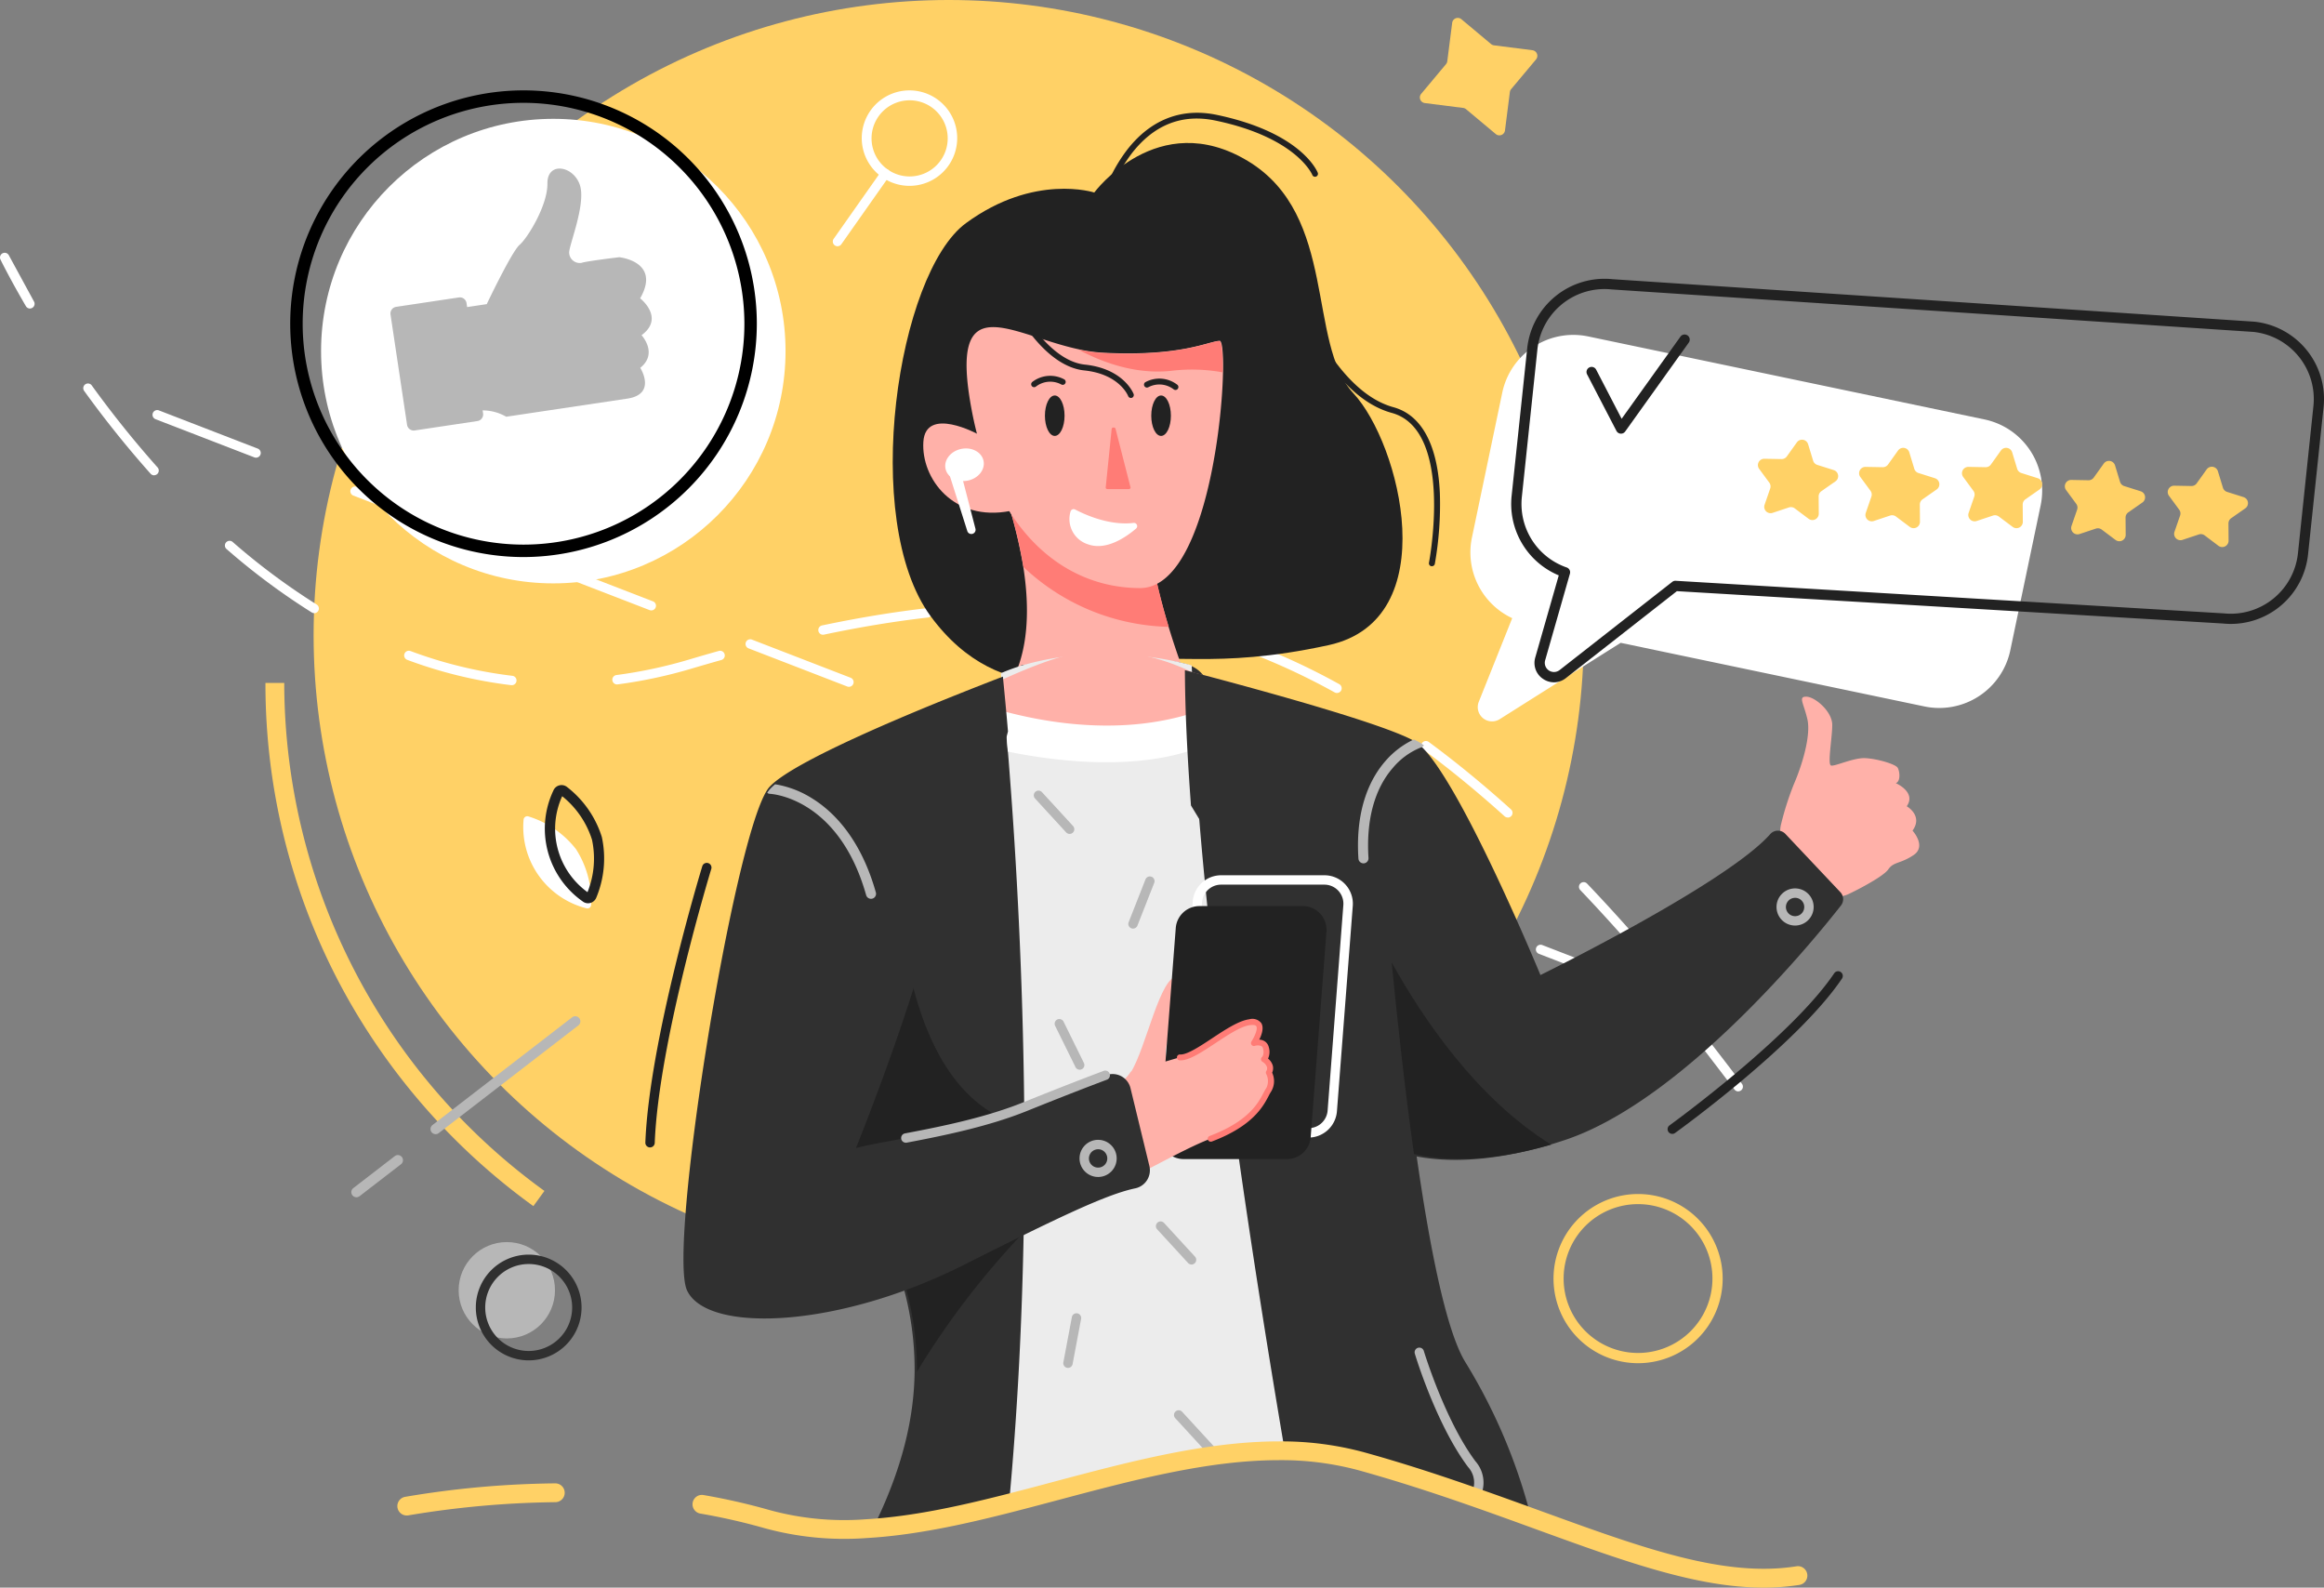 <svg xmlns="http://www.w3.org/2000/svg" width="402.61" height="275" viewBox="0 0 402.61 275">
  <rect x="0" y="0" width="402.61" height="275" fill="#808080" stroke="none"/>
  <g id="reliable" transform="translate(-0.035)">
    <g id="Ñëîé_1" data-name="Ñëîé 1" transform="translate(0.035 0)">
      <circle id="Ellipse_18" data-name="Ellipse 18" cx="110.023" cy="110.023" r="110.023" transform="translate(54.329)" fill="#ffd166"/>
      <path id="Path_175" data-name="Path 175" d="M855.705,576.16s7.756,2.021,8.564,8.484c.407,3.211-5.016,6.39-10.694,10.487-1.14.814-2.289,1.681-3.4,2.585Z" transform="translate(-678.483 -459.841)" fill="#2e4faa"/>
      <path id="Path_176" data-name="Path 176" d="M5.223,224.826a.814.814,0,0,1-.7-.407c-2.865-4.907-4.4-8.061-4.412-8.093a.814.814,0,0,1,1.447-.743l4.373,8.038a.814.814,0,0,1-.714,1.2Z" transform="translate(-0.035 -171.383)" fill="#fff"/>
      <path id="Path_177" data-name="Path 177" d="M340.541,435.806a.838.838,0,0,1-.293-.055l-17.119-6.616a.814.814,0,1,1,.586-1.518l17.121,6.616a.814.814,0,0,1-.3,1.573Zm2.566-3.84a.814.814,0,0,1-.611-.287c-4.121-4.839-8.238-9.418-12.235-13.608a.814.814,0,0,1,1.178-1.123c4.017,4.213,8.154,8.814,12.3,13.678a.814.814,0,0,1-.092,1.146A.8.8,0,0,1,343.107,431.966ZM306.3,422.574a.837.837,0,0,1-.293-.055L288.889,415.9a.814.814,0,1,1,.586-1.518L306.6,421a.814.814,0,0,1-.3,1.573Zm-34.24-13.228a.794.794,0,0,1-.293-.055l-17.119-6.616a.814.814,0,1,1,.586-1.518l17.121,6.616a.814.814,0,0,1-.3,1.573Zm45.655-3.834a.814.814,0,0,1-.545-.2c-4.715-4.255-9.463-8.14-14.117-11.577a.814.814,0,1,1,.967-1.311c4.695,3.46,9.487,7.387,14.245,11.679a.814.814,0,0,1-.545,1.425Zm-79.89-9.4a.829.829,0,0,1-.293-.055l-17.119-6.616a.815.815,0,0,1,.586-1.52l17.121,6.616a.814.814,0,0,1-.3,1.575Zm50.3-12.162a.8.8,0,0,1-.393-.1A115.442,115.442,0,0,0,271.18,376.3a.814.814,0,0,1,.554-1.53,116.723,116.723,0,0,1,16.791,7.65.814.814,0,0,1-.395,1.526Zm-84.549-1.07a.83.83,0,0,1-.293-.055l-17.119-6.616a.814.814,0,0,1,.586-1.518l17.121,6.616a.814.814,0,0,1-.3,1.573Zm-58.449-.291a.769.769,0,0,1-.1,0,77.8,77.8,0,0,1-17.97-4.381.814.814,0,1,1,.568-1.526,76.113,76.113,0,0,0,17.6,4.286.815.815,0,0,1-.1,1.628Zm18.3-.122a.816.816,0,0,1-.1-1.628,81.265,81.265,0,0,0,12.617-2.7c1.728-.513,3.46-1.018,5.112-1.477a.815.815,0,0,1,.44,1.569c-1.655.464-3.368.959-5.088,1.469a82.833,82.833,0,0,1-12.864,2.755.873.873,0,0,1-.114.008Zm35.656-8.608a.814.814,0,0,1-.167-1.61c6.325-1.333,12.44-2.338,18.179-2.99a.814.814,0,0,1,.183,1.618c-5.688.645-11.753,1.642-18.027,2.965A.818.818,0,0,1,199.088,373.859Zm54.664-2.224a.857.857,0,0,1-.142-.012,114.726,114.726,0,0,0-18.112-1.689.814.814,0,1,1,.024-1.628,116.573,116.573,0,0,1,18.381,1.714.814.814,0,0,1-.142,1.616Zm-142.81-1.518a.815.815,0,0,1-.429-.124A116.661,116.661,0,0,1,95.7,358.968a.814.814,0,0,1,1.068-1.221,115.105,115.105,0,0,0,14.6,10.875.814.814,0,0,1-.431,1.506Zm58.406-.468a.83.83,0,0,1-.293-.055l-17.125-6.616a.814.814,0,0,1,.586-1.518l17.121,6.616a.814.814,0,0,1-.3,1.573Zm-34.24-13.228a.787.787,0,0,1-.293-.055L117.7,349.749a.814.814,0,0,1,.586-1.518l17.121,6.616a.814.814,0,0,1-.3,1.573ZM83.214,346.245a.814.814,0,0,1-.611-.271,179.115,179.115,0,0,1-11.541-14.384.814.814,0,0,1,1.313-.957A178.25,178.25,0,0,0,83.81,344.88a.814.814,0,0,1-.611,1.355Zm17.652-3.053a.787.787,0,0,1-.293-.055l-17.119-6.614A.815.815,0,1,1,84.04,335l17.121,6.616a.814.814,0,0,1-.3,1.573Z" transform="translate(-56.509 -263.914)" fill="#fff"/>
      <path id="Path_178" data-name="Path 178" d="M1467.88,900.857a.814.814,0,0,1-.647-.32l-5.568-7.271a.814.814,0,1,1,1.288-1c1.831,2.353,3.712,4.8,5.576,7.282a.814.814,0,0,1-.649,1.3Z" transform="translate(-1166.749 -711.813)" fill="#fff"/>
      <path id="Path_179" data-name="Path 179" d="M802.348,130.279s10.989-14.882,26.619-5.452,10.175,31.533,18.271,40.229,15.914,39.2-4.274,43.617-28.586.883-34.189,3.388-22.546,8.252-34.777-8.4-5.735-59.385,6.122-68.079S802.348,130.279,802.348,130.279Z" transform="translate(-612.777 -96.931)" fill="#222"/>
      <path id="Path_180" data-name="Path 180" d="M884.857,429.27c-8.614,3.366-39.714,2.019-31.366-12.251,3.4-5.82,3.482-13.492,2.377-20.532a80.244,80.244,0,0,0-4.013-14.964c-.952-2.582-1.675-4.151-1.675-4.151s25.1-10.118,27.052,2.965a12.568,12.568,0,0,1,.088,2.623c-.48,7.546,1.439,16.392,3.716,23.894a137.872,137.872,0,0,0,6.246,16.626S893.474,425.894,884.857,429.27Z" transform="translate(-678.594 -298.305)" fill="#ffb1a9"/>
      <path id="Path_181" data-name="Path 181" d="M887.591,428.815a37.854,37.854,0,0,1-25.167-10.367,80.237,80.237,0,0,0-4.013-14.964,109.144,109.144,0,0,1,16.4-2.253,36.055,36.055,0,0,1,8.981,1.066,12.576,12.576,0,0,1,.088,2.623C883.394,412.467,885.313,421.314,887.591,428.815Z" transform="translate(-685.119 -320.238)" fill="#ff7c76"/>
      <path id="Path_182" data-name="Path 182" d="M874.223,288.666c-.224,11.521-3.97,37.423-14.349,37.423-13.36,0-25.247-10.021-29.175-30.748-4.135-21.82,6.618-13.149,18.574-10.6a27.085,27.085,0,0,0,4.215.582c13.462.69,18.175-1.964,20.147-2.064C874.064,283.233,874.29,285.353,874.223,288.666Z" transform="translate(-662.347 -224.227)" fill="#ffb1a9"/>
      <path id="Path_183" data-name="Path 183" d="M801.639,365.153s-9.093-4.97-9.485,1.319,5.179,13.9,15.059,11.962,3.893-12.847,3.6-12.847S801.639,365.153,801.639,365.153Z" transform="translate(-632.192 -289.932)" fill="#ffb1a9"/>
      <path id="Path_184" data-name="Path 184" d="M834.652,719.24c-2.989-1.085-6.068-2.194-9.249-3.3-5.918-2.06-12.18-4.111-18.839-5.967a53.548,53.548,0,0,0-14.589-1.856c-15.466.029-31.887,5.4-47.791,9.386a128.589,128.589,0,0,1-23.468,4.1c5.171-10.4,7.153-19.268,7.247-27.16A53.318,53.318,0,0,0,726,679.689a129.664,129.664,0,0,0-6.154-16.594c-4.62-10.953-8.909-21.523-5.749-34.765,5.672-23.739,9.972-40.345,9.972-40.345s2.151-6.105,15.615-6.919c1.111-.065,2.4-.114,3.812-.142q.745-.014,1.536-.024c-.035-.094-.067-.185-.1-.281-.718-2.334-1.482-3.008-.718-4.4.7-1.276,2.011-3.724,2.222-4.119l.029-.055.2-.022c2.332-.232,23.037-2.22,28.912.022h0c.092.035.179.071.267.11,3.732,1.628,3.9,6.184,2.973,9.62,7.434.336,12.809.635,12.809.635l17.231,16.425s2.171,30.583,5.934,57.248c2.312,16.384,5.224,31.287,8.606,36.717A97.059,97.059,0,0,1,834.652,719.24Z" transform="translate(-569.516 -456.821)" fill="#303030"/>
      <path id="Path_185" data-name="Path 185" d="M754.726,1045.144a53.4,53.4,0,0,0-1.964-14.754,129.664,129.664,0,0,0-6.152-16.594,16.983,16.983,0,0,1,6.366-2.336c9.693-1.628,20.532,9.235,20.532,9.235A140.234,140.234,0,0,0,754.726,1045.144Z" transform="translate(-595.881 -807.522)" fill="#222"/>
      <path id="Path_186" data-name="Path 186" d="M691.151,754.63s-.183,50.225,33.668,42.812-51.646,18.78-51.646,18.78l-2.424-28.536Z" transform="translate(-535.463 -602.507)" fill="#222"/>
      <path id="Path_187" data-name="Path 187" d="M863.272,666.59c.14-7.564.155-14.958.081-22.095-.24-22.247-1.355-42.03-2.5-56.888q-.2-2.674-.407-5.134-.128-1.524-.254-2.953-.085-1.028-.175-2-.091-1.042-.185-2.035-.271-2.985-.523-5.456a35.277,35.277,0,0,1,3.651-1.341l.242-.077a52.087,52.087,0,0,1,18.586-1.714,55.942,55.942,0,0,1,9.89,1.569,4.294,4.294,0,0,1,.708.236v.043c.014.372.1,3.211.232,6.982.073,1.927.157,4.095.252,6.309.151,3.337.328,6.769.529,9.583l.039.525c2.715,36.244,10.078,83.234,15.059,112.571-15.467.029-31.887,5.4-47.791,9.386C862.222,698,862.994,681.94,863.272,666.59Z" transform="translate(-685.926 -453.417)" fill="#ececec"/>
      <path id="Path_188" data-name="Path 188" d="M892.852,582.038c-10.959,3.852-24.7,2.019-32.425.438q-.128-1.524-.252-2.953-.086-1.017-.175-2-.092-1.038-.187-2.035c-.181-1.988-.358-3.812-.523-5.456,7.589-3.276,16.026-3.618,22.481-3.13,3.517.421,6.9.94,9.888,1.569a3.953,3.953,0,0,1,.71.236v.041c.012.374.094,3.211.232,6.982C892.673,577.66,892.757,579.83,892.852,582.038Z" transform="translate(-685.84 -452.291)" fill="#fff"/>
      <path id="Path_189" data-name="Path 189" d="M873.285,564.559a40.435,40.435,0,0,1-9.5,4.43.887.887,0,0,1-.1.031c-11.976,3.789-24.4,1.937-32.691-.273a73.944,73.944,0,0,1-7.892-2.568c2.9-1.158,5.45-2.151,7.369-2.888,5.43-2.342,11.291-4.917,16.551-5.029a36.537,36.537,0,0,1,16.529,3.7C864.568,562.235,868.376,563.22,873.285,564.559Z" transform="translate(-657.027 -445.521)" fill="#ffb1a9"/>
      <path id="Path_190" data-name="Path 190" d="M1512.394,621.85a4.989,4.989,0,0,1,.088-1.508,51.035,51.035,0,0,1,2.257-7.092c1.412-3.256,3.008-8.452,2.326-11.3s-1.612-3.889-.134-3.846,4.463,2.564,4.453,4.9-.861,6.854-.2,7.027,3.881-1.374,5.9-1.282,5.291,1.028,5.649,1.689.513,2.336-.336,2.646c0,0,3.6,1.549,1.893,4,0,0,2.884,1.628,1,4.221,0,0,2.479,2.688.189,4.231s-3.46,1.129-4.381,2.473-6.07,3.922-7.045,4.355-4.111.72-6.573,4.5-9.274-5.9-9.258-7.314,1.931-4.182,3.327-6.028C1512.245,622.607,1512.408,622.113,1512.394,621.85Z" transform="translate(-1203.965 -477.428)" fill="#ffb1a9"/>
      <path id="Path_191" data-name="Path 191" d="M969.91,854.134c2.729-4.365,5.061-16.818,8.187-16.669s.893,4.613,0,6.549-3.663,7.982-.979,8.14Z" transform="translate(-774.023 -668.365)" fill="#ffb1a9"/>
      <path id="Path_192" data-name="Path 192" d="M1135.49,617.264c-4.809,6.13-27.365,33.8-47.8,40.612q-1.612.539-3.136.977c-11.148,3.222-18.944,2.751-23.778,1.628a17.7,17.7,0,0,1-6.154-2.454l-9.538-17.546-20.615-37.932-1.587-2.611-.039-.525c-.407-5.58-.712-10.9-.877-15.857-.079-2.43-.124-4.772-.136-7.013V576.5c1.017.265,4.833,1.252,9.742,2.591,9.705,2.646,23.708,6.661,29.044,9.194q.586.279,1.018.531a5,5,0,0,1,.714.509c6.976,5.8,21.079,39.985,21.079,39.985s32.17-15.788,39.8-24.4a1.777,1.777,0,0,1,2.625-.055l9.53,10.1A1.771,1.771,0,0,1,1135.49,617.264Z" transform="translate(-816.559 -460.42)" fill="#303030"/>
      <path id="Path_193" data-name="Path 193" d="M1032.751,797h-17.908a4.921,4.921,0,0,1-4.9-5.3l2.735-35.589a4.949,4.949,0,0,1,4.911-4.548H1035.5a4.925,4.925,0,0,1,4.911,5.3l-2.745,35.589A4.945,4.945,0,0,1,1032.751,797Zm-15.167-43.811a3.313,3.313,0,0,0-3.287,3.053l-2.727,35.581a3.3,3.3,0,0,0,3.287,3.549h17.909a3.311,3.311,0,0,0,3.286-3.053l2.723-35.581a3.295,3.295,0,0,0-3.287-3.549Z" transform="translate(-806.055 -599.956)" fill="#fff"/>
      <path id="Path_194" data-name="Path 194" d="M1017.38,821.819H999.472a4.113,4.113,0,0,1-4.1-4.426L998.11,781.8a4.113,4.113,0,0,1,4.1-3.8h17.909a4.113,4.113,0,0,1,4.1,4.426l-2.735,35.6A4.113,4.113,0,0,1,1017.38,821.819Z" transform="translate(-794.421 -621.053)" fill="#222"/>
      <path id="Path_195" data-name="Path 195" d="M915.556,882.97c2.68.148,8.633-5.656,12.056-6.105s.745,3.629.745,3.629,1.736-.551,2.082.836a1.892,1.892,0,0,1-.346,1.96s1.659.918.845,2.308a3.178,3.178,0,0,1,0,2.959c-.883,1.239-1.779,5.375-10.063,8.5-7.172,2.7-20.837,11.61-25.9,11.213-3.533-.279-4.115-6.215-4.145-9.768a4.048,4.048,0,0,1,2.265-3.663c3.891-1.909,11.8-6.075,13.838-9.331Z" transform="translate(-711.044 -699.867)" fill="#ffb1a9"/>
      <path id="Path_196" data-name="Path 196" d="M1221.856,857.594c-11.148,3.224-18.944,2.751-23.78,1.628-1.583-11.231-2.888-23.159-3.867-33.2C1199.591,835.725,1208.958,849.623,1221.856,857.594Z" transform="translate(-953.118 -659.326)" fill="#222"/>
      <path id="Path_197" data-name="Path 197" d="M660.6,652.068a3.191,3.191,0,0,1,4.223,2.239l3.272,13.476a3.195,3.195,0,0,1-2.442,3.877c-3.6.757-8.889,2.981-18.967,7.918-3.071,1.5-6.589,3.256-10.639,5.3a95.869,95.869,0,0,1-10.106,4.392c-18.393,6.767-35.048,6.374-37.952.049-3.331-7.257,7.8-76.8,13.814-86.529a4.326,4.326,0,0,1,.519-.7,9.237,9.237,0,0,1,.851-.788c5.075-4.178,21.128-10.989,32.174-15.393,2.9-1.158,5.448-2.151,7.369-2.888q.248,2.467.523,5.456.094.985.185,2.035.088.977.175,2l-2.739,10.67c-4.512,3.641-8.448,8.026-8.855,13.643-1.007,13.932-14.74,47.859-14.74,47.859,5.322-1.425,19-2.961,29.5-7.2,6.288-2.54,10.957-4.335,13.838-5.415Z" transform="translate(-468.976 -465.826)" fill="#303030"/>
      <path id="Path_198" data-name="Path 198" d="M458.191,705.892a16.64,16.64,0,0,1,2.627,9.646.645.645,0,0,1-.842.6,14.521,14.521,0,0,1-10.865-15.31.645.645,0,0,1,.842-.6A16.648,16.648,0,0,1,458.191,705.892Z" transform="translate(-358.41 -558.813)" fill="#fff"/>
      <path id="Path_199" data-name="Path 199" d="M475.126,694.034a1.516,1.516,0,0,1-.948-.336,15.4,15.4,0,0,1-5.061-19.174,1.53,1.53,0,0,1,2.373-.627,17.6,17.6,0,0,1,6.028,8.665h0a17.614,17.614,0,0,1-.967,10.511,1.546,1.546,0,0,1-1.425.961Zm-4.477-18.543a13.562,13.562,0,0,0,4.386,16.62,15.622,15.622,0,0,0,.777-9.091h0a15.761,15.761,0,0,0-5.171-7.536Z" transform="translate(-373.255 -537.576)" fill="#222"/>
      <path id="Path_200" data-name="Path 200" d="M1222.969,22.754l.847-6.647a.977.977,0,0,1,1.6-.627l5.141,4.3a.991.991,0,0,0,.5.22l6.657.847a.977.977,0,0,1,.625,1.6l-4.308,5.141a.977.977,0,0,0-.22.5l-.846,6.651a.979.979,0,0,1-1.6.627l-5.141-4.3a.96.96,0,0,0-.5-.22L1219.074,30a.977.977,0,0,1-.625-1.6l4.3-5.141a1,1,0,0,0,.22-.507Z" transform="translate(-972.241 -12.149)" fill="#ffd166"/>
      <ellipse id="Ellipse_19" data-name="Ellipse 19" cx="3.366" cy="2.804" rx="3.366" ry="2.804" transform="translate(163.235 78.428) rotate(-11.535)" fill="#fff"/>
      <path id="Path_201" data-name="Path 201" d="M814.359,395.663l2.849,10.989a.735.735,0,1,1-1.412.407l-3.431-10.824a1.038,1.038,0,1,1,1.978-.625C814.349,395.626,814.353,395.647,814.359,395.663Z" transform="translate(-648.232 -315.113)" fill="#fff"/>
      <path id="Path_202" data-name="Path 202" d="M1347.792,1055.575a14.652,14.652,0,1,1,14.663-14.656A14.652,14.652,0,0,1,1347.792,1055.575Zm0-27.553a12.89,12.89,0,1,0,12.89,12.89,12.89,12.89,0,0,0-12.89-12.89Z" transform="translate(-1064.019 -819.451)" fill="#ffd166"/>
      <path id="Path_203" data-name="Path 203" d="M892.9,685.518a.814.814,0,0,1-.611-.265l-5.383-5.863a.814.814,0,1,1,1.2-1.1l5.383,5.863a.814.814,0,0,1-.6,1.366Z" transform="translate(-707.591 -541.073)" fill="#b7b7b7"/>
      <path id="Path_204" data-name="Path 204" d="M1013.2,1217.843a.814.814,0,0,1-.61-.263l-5.381-5.863a.814.814,0,0,1,1.2-1.1l5.385,5.865a.814.814,0,0,1-.61,1.364Z" transform="translate(-803.62 -966.084)" fill="#b7b7b7"/>
      <path id="Path_205" data-name="Path 205" d="M997.537,1054.865a.814.814,0,0,1-.611-.263l-5.385-5.865a.815.815,0,0,1,1.2-1.1l5.383,5.865a.814.814,0,0,1-.6,1.364Z" transform="translate(-791.103 -835.834)" fill="#b7b7b7"/>
      <path id="Path_206" data-name="Path 206" d="M912.754,1137.181a.779.779,0,0,1-.151-.014.814.814,0,0,1-.649-.95l1.471-7.823a.814.814,0,1,1,1.6.3l-1.471,7.823A.814.814,0,0,1,912.754,1137.181Z" transform="translate(-727.736 -900.243)" fill="#b7b7b7"/>
      <path id="Path_207" data-name="Path 207" d="M968.564,760.709a.814.814,0,0,1-.757-1.113l2.914-7.408a.815.815,0,0,1,1.516.6l-2.914,7.408A.814.814,0,0,1,968.564,760.709Z" transform="translate(-772.278 -599.862)" fill="#b7b7b7"/>
      <path id="Path_208" data-name="Path 208" d="M908.926,882.8a.814.814,0,0,1-.731-.454l-3.523-7.141a.814.814,0,1,1,1.461-.718l3.519,7.139a.814.814,0,0,1-.727,1.174Z" transform="translate(-721.877 -697.511)" fill="#b7b7b7"/>
      <path id="Path_209" data-name="Path 209" d="M676.468,692.639a.95.95,0,0,1-.238.033.879.879,0,0,1-.843-.639c-4.791-16.956-16.529-17.54-16.647-17.54a.861.861,0,0,1-.49-.171,4.327,4.327,0,0,1,.519-.7,9.221,9.221,0,0,1,.851-.788,17.2,17.2,0,0,1,6.461,2.477c3.541,2.2,8.323,6.805,10.989,16.256a.877.877,0,0,1-.6,1.076Z" transform="translate(-525.336 -536.987)" fill="#b7b7b7"/>
      <path id="Path_210" data-name="Path 210" d="M1176.3,635.458a.874.874,0,0,1-.452.328,12.256,12.256,0,0,0-4.955,3.592c-3.167,3.651-4.616,9.038-4.194,15.576a.873.873,0,0,1-.814.928h-.057a.877.877,0,0,1-.873-.814c-.576-8.922,2.239-14.129,4.693-16.924a14.818,14.818,0,0,1,4.915-3.724q.586.279,1.018.531A5.012,5.012,0,0,1,1176.3,635.458Z" transform="translate(-929.621 -506.339)" fill="#b7b7b7"/>
      <path id="Path_211" data-name="Path 211" d="M1224.026,1183.532a.814.814,0,0,1-.716-1.2,4.022,4.022,0,0,0-.574-4.636c-5.468-7.3-9.07-19.13-9.221-19.64a.814.814,0,0,1,1.559-.468c.037.12,3.663,12.066,8.954,19.13a5.6,5.6,0,0,1,.706,6.38A.814.814,0,0,1,1224.026,1183.532Z" transform="translate(-968.415 -923.598)" fill="#b7b7b7"/>
      <ellipse id="Ellipse_20" data-name="Ellipse 20" cx="1.701" cy="3.502" rx="1.701" ry="3.502" transform="translate(181.022 68.503)" fill="#222"/>
      <ellipse id="Ellipse_21" data-name="Ellipse 21" cx="1.701" cy="3.502" rx="1.701" ry="3.502" transform="translate(199.444 68.503)" fill="#222"/>
      <path id="Path_212" data-name="Path 212" d="M885,324.1a.509.509,0,0,1-.32-.906,5.085,5.085,0,0,1,5.544-.442.509.509,0,0,1-.509.881,4.065,4.065,0,0,0-4.4.356A.513.513,0,0,1,885,324.1Z" transform="translate(-705.845 -257.034)" fill="#222"/>
      <path id="Path_213" data-name="Path 213" d="M986.66,326.494a.5.5,0,0,1-.315-.112,4.073,4.073,0,0,0-4.4-.356.509.509,0,0,1-.509-.879,5.081,5.081,0,0,1,5.541.44.509.509,0,0,1-.317.908Z" transform="translate(-783.023 -258.946)" fill="#222"/>
      <path id="Path_214" data-name="Path 214" d="M950.036,366.876l2.607,10.2c.037.142-.122.275-.334.275h-3.635c-.2,0-.35-.116-.338-.25l1.036-10.2C949.393,366.626,949.967,366.605,950.036,366.876Z" transform="translate(-756.785 -292.631)" fill="#ff7c76"/>
      <path id="Path_215" data-name="Path 215" d="M918.564,436.709c1.561.814,5.835,2.823,10.108,2.31a.562.562,0,0,1,.427.983c-1.87,1.591-5.242,3.85-8.344,2.719a4.583,4.583,0,0,1-3.018-5.643.56.56,0,0,1,.826-.368Z" transform="translate(-732.287 -348.444)" fill="#fff"/>
      <path id="Path_216" data-name="Path 216" d="M950.434,297.923a29.624,29.624,0,0,0-8.954-.256c-6.36.672-12.233-1.646-16-3.675a27.088,27.088,0,0,0,4.215.582c13.462.69,18.175-1.964,20.147-2.064C950.275,292.489,950.5,294.61,950.434,297.923Z" transform="translate(-738.63 -233.427)" fill="#ff7c76"/>
      <path id="Path_217" data-name="Path 217" d="M892.322,280.682a.511.511,0,0,1-.476-.326c-.059-.153-1.571-3.81-7.6-4.438-6.64-.694-11.4-9.453-11.584-9.825a.509.509,0,1,1,.9-.478c.045.085,4.681,8.655,10.786,9.292,6.679.7,8.374,4.906,8.443,5.088a.511.511,0,0,1-.291.659A.528.528,0,0,1,892.322,280.682Z" transform="translate(-696.404 -211.753)" fill="#222"/>
      <path id="Path_218" data-name="Path 218" d="M946.307,111.483a.523.523,0,0,1-.136-.018.509.509,0,0,1-.354-.627,27.309,27.309,0,0,1,4.3-8.376c4.07-5.291,9.455-7.4,15.584-6.119,14.587,3.053,17.371,9.721,17.481,10a.509.509,0,1,1-.946.372c-.024-.063-2.76-6.457-16.744-9.382-5.792-1.221-10.688.714-14.551,5.721a26.759,26.759,0,0,0-4.141,8.055.511.511,0,0,1-.488.37Z" transform="translate(-754.904 -76.445)" fill="#222"/>
      <path id="Path_219" data-name="Path 219" d="M1129.838,289.257a.522.522,0,0,1-.1,0,.511.511,0,0,1-.407-.6c.045-.228,4.357-23-6.449-25.955-4.858-1.331-9.374-5.537-13.431-12.5a59.814,59.814,0,0,1-4.589-10.029.509.509,0,1,1,.965-.319c.063.189,6.341,18.845,17.339,21.859,4.884,1.339,7.676,6.5,8.053,14.909a59.046,59.046,0,0,1-.873,12.223A.507.507,0,0,1,1129.838,289.257Z" transform="translate(-881.776 -191.182)" fill="#222"/>
      <path id="Path_220" data-name="Path 220" d="M342.653,1278.123a1.628,1.628,0,0,1-.307-3.226,163.734,163.734,0,0,1,26.02-2.338,1.628,1.628,0,0,1,.051,3.256,164.189,164.189,0,0,0-25.457,2.279A1.582,1.582,0,0,1,342.653,1278.123Z" transform="translate(-272.19 -1015.619)" fill="#ffd166"/>
      <path id="Path_221" data-name="Path 221" d="M788.233,1262.16c-11.618,0-24.27-4.6-39.663-10.2l-2.346-.853c-2.707-.983-5.92-2.141-9.229-3.291-6.984-2.432-12.939-4.318-18.741-5.938a51.4,51.4,0,0,0-14.15-1.795c-12.21.022-25.271,3.5-37.905,6.86-3.118.828-6.341,1.687-9.492,2.477-7.108,1.781-15.493,3.663-23.771,4.146a52.357,52.357,0,0,1-17.705-1.687,107.668,107.668,0,0,0-11.193-2.548,1.628,1.628,0,1,1,.558-3.208,110.35,110.35,0,0,1,11.533,2.628,49.029,49.029,0,0,0,16.614,1.565c8.012-.464,16.207-2.31,23.169-4.054,3.128-.783,6.339-1.628,9.447-2.464,12.841-3.415,26.122-6.936,38.739-6.97h.153a54.671,54.671,0,0,1,14.878,1.915c5.869,1.628,11.887,3.543,18.936,6,3.325,1.154,6.553,2.32,9.27,3.3l2.346.853c17.74,6.451,31.747,11.547,44.265,9.565a1.633,1.633,0,0,1,.509,3.226A39.725,39.725,0,0,1,788.233,1262.16Z" transform="translate(-482.715 -987.161)" fill="#ffd166"/>
      <path id="Path_222" data-name="Path 222" d="M1353.923,302.463l-68.651-14.376a12.577,12.577,0,0,0-14.886,9.74l-5.254,25.094a12.577,12.577,0,0,0,6.976,13.967l-5.792,14.486a2.476,2.476,0,0,0,3.62,3.012l20.961-13.228,52.616,11.018a12.577,12.577,0,0,0,14.888-9.732l5.255-25.094A12.579,12.579,0,0,0,1353.923,302.463Z" transform="translate(-1010.133 -229.812)" fill="#fff"/>
      <path id="Path_223" data-name="Path 223" d="M1307.008,309.534a3.347,3.347,0,0,1-1.882-.586,3.313,3.313,0,0,1-1.355-3.714l4.07-14.223a13.4,13.4,0,0,1-8.161-13.818l2.692-25.5a13.478,13.478,0,0,1,14.8-11.982l111.19,7.359a13.464,13.464,0,0,1,11.976,14.8l-2.69,25.5a13.454,13.454,0,0,1-14.8,11.976l-94.541-5.6-19.231,15.059a3.347,3.347,0,0,1-2.063.729Zm8.751-68.117a11.708,11.708,0,0,0-11.618,10.464l-2.69,25.5a11.64,11.64,0,0,0,7.764,12.261.885.885,0,0,1,.56,1.081l-4.292,15a1.589,1.589,0,0,0,2.507,1.689l19.514-15.277a.883.883,0,0,1,.639-.183l94.9,5.641a11.706,11.706,0,0,0,12.854-10.4l2.68-25.5a11.689,11.689,0,0,0-10.4-12.851l-111.194-7.359A11.525,11.525,0,0,0,1315.759,241.416Z" transform="translate(-1037.801 -191.35)" fill="#222"/>
      <path id="Path_224" data-name="Path 224" d="M1367.115,304.168h-.063a.887.887,0,0,1-.724-.476l-5.075-9.77a.886.886,0,1,1,1.573-.814l4.4,8.484,10.2-14.245a.887.887,0,0,1,1.441,1.034L1367.837,303.8a.883.883,0,0,1-.723.37Z" transform="translate(-1086.294 -229.053)" fill="#222"/>
      <path id="Path_225" data-name="Path 225" d="M1514.639,380.068l1.734-2.424a1.1,1.1,0,0,1,1.948.322l.867,2.849a1.108,1.108,0,0,0,.72.729l2.849.9a1.1,1.1,0,0,1,.3,1.952l-2.442,1.705a1.106,1.106,0,0,0-.47.912l.022,2.977a1.1,1.1,0,0,1-1.764.887l-2.391-1.795a1.105,1.105,0,0,0-1.018-.167l-2.827.94a1.1,1.1,0,0,1-1.388-1.4l.973-2.817a1.1,1.1,0,0,0-.155-1.018l-1.756-2.383a1.1,1.1,0,0,1,.907-1.754l2.977.055A1.107,1.107,0,0,0,1514.639,380.068Z" transform="translate(-1205.083 -301.019)" fill="#ffd166"/>
      <path id="Path_311" data-name="Path 311" d="M1514.639,380.068l1.734-2.424a1.1,1.1,0,0,1,1.948.322l.867,2.849a1.108,1.108,0,0,0,.72.729l2.849.9a1.1,1.1,0,0,1,.3,1.952l-2.442,1.705a1.106,1.106,0,0,0-.47.912l.022,2.977a1.1,1.1,0,0,1-1.764.887l-2.391-1.795a1.105,1.105,0,0,0-1.018-.167l-2.827.94a1.1,1.1,0,0,1-1.388-1.4l.973-2.817a1.1,1.1,0,0,0-.155-1.018l-1.756-2.383a1.1,1.1,0,0,1,.907-1.754l2.977.055A1.107,1.107,0,0,0,1514.639,380.068Z" transform="translate(-1187.553 -299.612)" fill="#ffd166"/>
      <path id="Path_312" data-name="Path 312" d="M1514.639,380.068l1.734-2.424a1.1,1.1,0,0,1,1.948.322l.867,2.849a1.108,1.108,0,0,0,.72.729l2.849.9a1.1,1.1,0,0,1,.3,1.952l-2.442,1.705a1.106,1.106,0,0,0-.47.912l.022,2.977a1.1,1.1,0,0,1-1.764.887l-2.391-1.795a1.105,1.105,0,0,0-1.018-.167l-2.827.94a1.1,1.1,0,0,1-1.388-1.4l.973-2.817a1.1,1.1,0,0,0-.155-1.018l-1.756-2.383a1.1,1.1,0,0,1,.907-1.754l2.977.055A1.107,1.107,0,0,0,1514.639,380.068Z" transform="translate(-1169.732 -299.612)" fill="#ffd166"/>
      <path id="Path_313" data-name="Path 313" d="M1514.639,380.068l1.734-2.424a1.1,1.1,0,0,1,1.948.322l.867,2.849a1.108,1.108,0,0,0,.72.729l2.849.9a1.1,1.1,0,0,1,.3,1.952l-2.442,1.705a1.106,1.106,0,0,0-.47.912l.022,2.977a1.1,1.1,0,0,1-1.764.887l-2.391-1.795a1.105,1.105,0,0,0-1.018-.167l-2.827.94a1.1,1.1,0,0,1-1.388-1.4l.973-2.817a1.1,1.1,0,0,0-.155-1.018l-1.756-2.383a1.1,1.1,0,0,1,.907-1.754l2.977.055A1.107,1.107,0,0,0,1514.639,380.068Z" transform="translate(-1151.912 -297.352)" fill="#ffd166"/>
      <path id="Path_226" data-name="Path 226" d="M1624.8,395.783l1.734-2.422a1.1,1.1,0,0,1,1.948.32l.869,2.849a1.1,1.1,0,0,0,.72.729l2.849.9a1.1,1.1,0,0,1,.3,1.952l-2.442,1.705a1.1,1.1,0,0,0-.47.91l.022,2.979a1.1,1.1,0,0,1-1.764.885l-2.377-1.795a1.1,1.1,0,0,0-1.017-.165l-2.827.94a1.1,1.1,0,0,1-1.388-1.4l.973-2.814a1.1,1.1,0,0,0-.155-1.018l-1.768-2.4a1.1,1.1,0,0,1,.908-1.754l2.977.055a1.1,1.1,0,0,0,.912-.456Z" transform="translate(-1244.251 -312.055)" fill="#ffd166"/>
      <path id="Path_227" data-name="Path 227" d="M272.415,678.321a112.648,112.648,0,0,1-33.758-38.914A111.218,111.218,0,0,1,226,587.7h3.256a108.763,108.763,0,0,0,45.075,87.988Z" transform="translate(-180.014 -469.404)" fill="#ffd166"/>
      <circle id="Ellipse_22" data-name="Ellipse 22" cx="40.233" cy="40.233" r="40.233" transform="translate(55.621 20.583)" fill="#fff"/>
      <path id="Path_228" data-name="Path 228" d="M374.855,158.834s-5.7.676-6.543.981a1.838,1.838,0,0,1-2.133-1.732c-.1-1.191,3-8.523,1.832-11.826s-5.641-4.015-5.6-.185-3.482,9.485-4.827,10.625S351.9,166.96,351.9,166.96l-3.4.509-.1-.684a1.17,1.17,0,0,0-1.329-.983l-10.861,1.628a1.168,1.168,0,0,0-.981,1.329l2.865,19.1a1.168,1.168,0,0,0,1.329.983l10.861-1.628a1.168,1.168,0,0,0,.981-1.329l-.077-.521a8.313,8.313,0,0,1,4.088,1.1l20.981-3.138c5.147-.773,2.239-5.33,2.239-5.33,3.144-2.523.222-5.653.222-5.653,4.1-3.022-.244-6.386-.244-6.386C382.147,159.569,374.855,158.834,374.855,158.834Z" transform="translate(-267.576 -114.281)" fill="#b7b7b7"/>
      <path id="Path_230" data-name="Path 230" d="M370.327,892.258a.885.885,0,0,1-.541-1.587l24.233-18.69a.887.887,0,0,1,1.083,1.4l-24.234,18.69A.883.883,0,0,1,370.327,892.258Z" transform="translate(-294.857 -695.804)" fill="#b7b7b7"/>
      <path id="Path_231" data-name="Path 231" d="M299.987,997.814a.885.885,0,0,1-.541-1.587l7.21-5.56a.886.886,0,0,1,1.083,1.4l-7.21,5.562A.888.888,0,0,1,299.987,997.814Z" transform="translate(-238.238 -790.433)" fill="#b7b7b7"/>
      <path id="Path_232" data-name="Path 232" d="M747.581,93.465a8.268,8.268,0,1,1,1.425-.126A8.268,8.268,0,0,1,747.581,93.465Zm.026-14.817a6.594,6.594,0,1,0,5.385,10.379h0a6.59,6.59,0,0,0-5.385-10.379Z" transform="translate(-590.01 -61.273)" fill="#fff"/>
      <path id="Path_233" data-name="Path 233" d="M715.178,157.107a.8.8,0,0,1-.466-.149.814.814,0,0,1-.2-1.134l8.307-11.8a.814.814,0,0,1,1.331.936l-8.305,11.8A.814.814,0,0,1,715.178,157.107Z" transform="translate(-570.089 -114.454)" fill="#fff"/>
      <path id="Path_234" data-name="Path 234" d="M554.412,790.352h-.031a.814.814,0,0,1-.783-.845c.667-17.67,9.768-47.563,9.864-47.863a.814.814,0,0,1,1.557.476c-.092.3-9.135,29.991-9.795,47.449A.814.814,0,0,1,554.412,790.352Z" transform="translate(-441.797 -591.603)" fill="#222"/>
      <path id="Path_235" data-name="Path 235" d="M1433.559,861.637a.814.814,0,0,1-.478-1.475c.2-.151,21.069-15.263,28.523-26.34a.814.814,0,1,1,1.351.91c-7.619,11.323-28.055,26.126-28.922,26.751A.815.815,0,0,1,1433.559,861.637Z" transform="translate(-1143.847 -665.233)" fill="#222"/>
      <path id="Path_236" data-name="Path 236" d="M1528.677,768.315a3.217,3.217,0,1,1,3.218-3.215A3.218,3.218,0,0,1,1528.677,768.315Zm0-4.8a1.589,1.589,0,1,0,1.589,1.589A1.589,1.589,0,0,0,1528.677,763.51Z" transform="translate(-1217.697 -607.998)" fill="#b7b7b7"/>
      <path id="Path_237" data-name="Path 237" d="M929.157,983.935a3.217,3.217,0,1,1,3.217-3.215A3.217,3.217,0,0,1,929.157,983.935Zm0-4.8a1.589,1.589,0,1,0,1.589,1.589A1.589,1.589,0,0,0,929.157,979.13Z" transform="translate(-738.921 -780.067)" fill="#b7b7b7"/>
      <circle id="Ellipse_23" data-name="Ellipse 23" cx="8.346" cy="8.346" r="8.346" transform="translate(79.455 215.146)" fill="#b7b7b7"/>
      <path id="Path_238" data-name="Path 238" d="M417.4,1096.176a9.158,9.158,0,1,1,9.158-9.158A9.158,9.158,0,0,1,417.4,1096.176Zm0-16.687a7.53,7.53,0,1,0,7.53,7.53,7.53,7.53,0,0,0-7.53-7.53Z" transform="translate(-325.81 -860.542)" fill="#303030"/>
      <path id="Path_239" data-name="Path 239" d="M1015.645,895.572a.509.509,0,0,1-.181-.985c6.773-2.554,8.437-5.741,9.331-7.452a8,8,0,0,1,.5-.869,2.672,2.672,0,0,0-.032-2.43.517.517,0,0,1,.014-.49.889.889,0,0,0,.128-.708,1.8,1.8,0,0,0-.779-.9.511.511,0,0,1-.075-.838s.431-.417.175-1.443a.635.635,0,0,0-.307-.446,1.669,1.669,0,0,0-1.131-.029.509.509,0,0,1-.576-.765c.515-.788,1.14-2.177.839-2.646-.12-.2-.519-.262-1.093-.189-1.571.2-3.822,1.693-6,3.132-2.379,1.573-4.622,3.053-6.152,2.973a.51.51,0,1,1,.057-1.017c1.186.061,3.4-1.394,5.533-2.806,2.273-1.5,4.624-3.053,6.429-3.291a1.956,1.956,0,0,1,2.086.657c.5.8.077,2.017-.342,2.863a1.972,1.972,0,0,1,.851.238,1.663,1.663,0,0,1,.8,1.089,2.769,2.769,0,0,1-.134,1.962,2.46,2.46,0,0,1,.814,1.188,1.863,1.863,0,0,1-.106,1.254,3.445,3.445,0,0,1-.161,3.242,7.391,7.391,0,0,0-.423.747c-.957,1.832-2.739,5.242-9.872,7.937a.505.505,0,0,1-.2.018Z" transform="translate(-805.909 -697.819)" fill="#ff7c76"/>
      <path id="Path_240" data-name="Path 240" d="M774.286,930.8a.814.814,0,0,1-.149-1.614c6.974-1.311,14.3-2.871,20.544-5.4,6.421-2.593,11.079-4.379,13.855-5.421a.814.814,0,1,1,.572,1.524c-2.768,1.038-7.412,2.821-13.818,5.407s-13.794,4.162-20.853,5.495A.757.757,0,0,1,774.286,930.8Z" transform="translate(-617.358 -732.868)" fill="#b7b7b7"/>
      <path id="Path_439" data-name="Path 439" d="M145.738,178.194a40.417,40.417,0,1,1,40.416-40.416A40.463,40.463,0,0,1,145.738,178.194Zm0-78.678A38.262,38.262,0,1,0,184,137.778,38.312,38.312,0,0,0,145.738,99.516Z" transform="translate(-55.041 -81.705)"/>
    </g>
  </g>
</svg>
